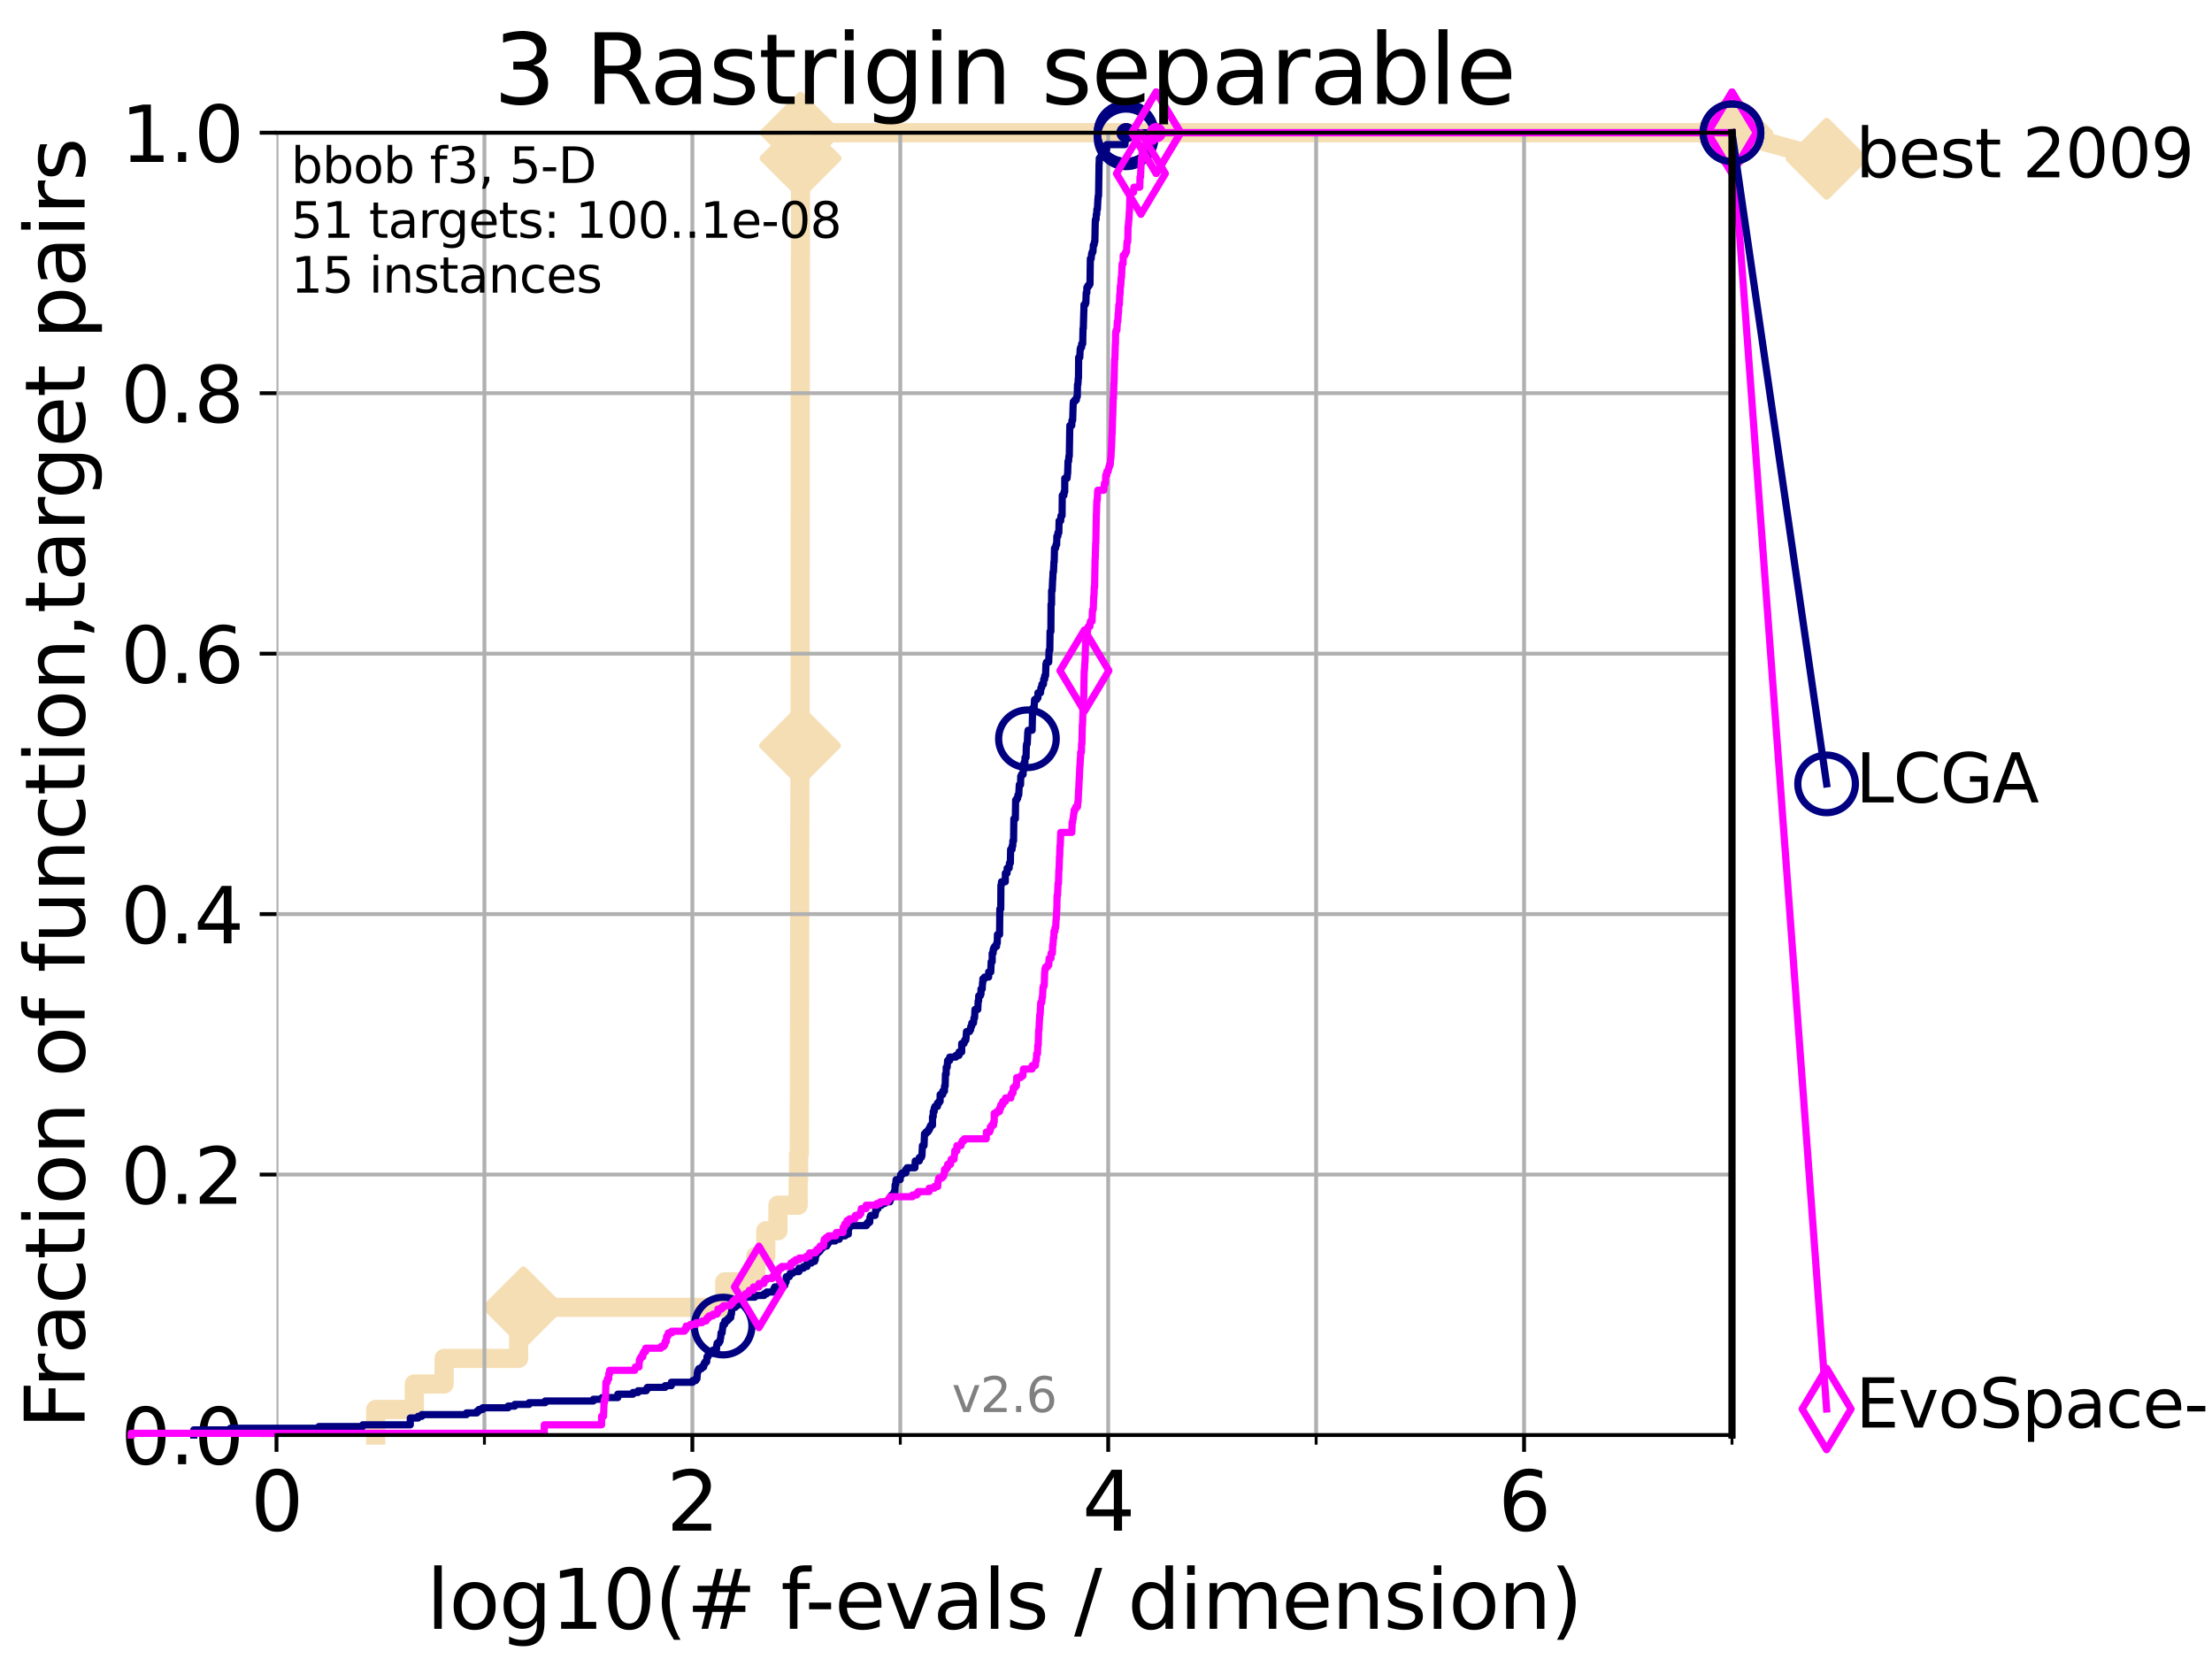 <?xml version="1.0" encoding="utf-8" standalone="no"?>
<!DOCTYPE svg PUBLIC "-//W3C//DTD SVG 1.1//EN"
  "http://www.w3.org/Graphics/SVG/1.1/DTD/svg11.dtd">
<svg xmlns:xlink="http://www.w3.org/1999/xlink" width="460.8pt" height="345.6pt" viewBox="0 0 460.8 345.6" xmlns="http://www.w3.org/2000/svg" version="1.1">
 <defs>
  <style type="text/css">*{stroke-linejoin: round; stroke-linecap: butt}</style>
 </defs>
 <g id="figure_1">
  <g id="patch_1">
   <path d="M 0 345.6 
L 460.8 345.6 
L 460.8 0 
L 0 0 
z
" style="fill: #ffffff"/>
  </g>
  <g id="axes_1">
   <g id="patch_2">
    <path d="M 57.6 298.944 
L 360.806 298.944 
L 360.806 27.648 
L 57.6 27.648 
z
" style="fill: #ffffff"/>
   </g>
   <g id="line2d_1">
    <path d="M 78.267 298.944 
L 78.267 293.624 
L 86.307 293.624 
L 86.307 288.305 
L 92.52 288.305 
L 92.52 282.985 
L 108.034 282.985 
L 108.034 277.666 
L 109.038 277.666 
L 109.038 272.346 
L 150.985 272.346 
L 150.985 267.027 
L 157.438 267.027 
L 157.438 261.707 
L 159.535 261.707 
L 159.535 256.388 
L 162.06 256.388 
L 162.06 251.068 
L 166.275 251.068 
L 166.275 245.749 
L 166.368 245.749 
L 166.368 240.429 
L 166.518 240.429 
L 166.518 235.11 
L 166.53 235.11 
L 166.53 229.79 
L 166.541 229.79 
L 166.541 213.832 
L 166.564 213.832 
L 166.564 208.512 
L 166.576 208.512 
L 166.576 197.873 
L 166.587 197.873 
L 166.587 192.553 
L 166.599 192.553 
L 166.599 176.595 
L 166.61 176.595 
L 166.61 171.275 
L 166.633 171.275 
L 166.633 165.956 
L 166.644 165.956 
L 166.644 155.317 
L 166.656 155.317 
L 166.656 149.997 
L 166.667 149.997 
L 166.667 139.358 
L 166.679 139.358 
L 166.679 118.08 
L 166.69 118.08 
L 166.69 107.441 
L 166.701 107.441 
L 166.701 80.843 
L 166.724 80.843 
L 166.724 64.885 
L 166.735 64.885 
L 166.735 54.246 
L 166.747 54.246 
L 166.747 48.926 
L 166.758 48.926 
L 166.758 32.968 
L 166.77 32.968 
L 166.77 27.648 
L 360.806 27.648 
" style="fill: none; stroke: #f5deb3; stroke-width: 4; stroke-linecap: square"/>
   </g>
   <g id="line2d_2">
    <defs>
     <path id="mc2c547a087" d="M 0 7.778 
L 7.778 0 
L 0 -7.778 
L -7.778 0 
z
" style="stroke: #f5deb3; stroke-width: 1.5; stroke-linejoin: miter"/>
    </defs>
    <g>
     <use xlink:href="#mc2c547a087" x="109.038" y="272.346" style="fill: #f5deb3; stroke: #f5deb3; stroke-width: 1.5; stroke-linejoin: miter"/>
     <use xlink:href="#mc2c547a087" x="166.656" y="155.317" style="fill: #f5deb3; stroke: #f5deb3; stroke-width: 1.5; stroke-linejoin: miter"/>
     <use xlink:href="#mc2c547a087" x="166.77" y="32.968" style="fill: #f5deb3; stroke: #f5deb3; stroke-width: 1.5; stroke-linejoin: miter"/>
     <use xlink:href="#mc2c547a087" x="166.77" y="27.648" style="fill: #f5deb3; stroke: #f5deb3; stroke-width: 1.5; stroke-linejoin: miter"/>
     <use xlink:href="#mc2c547a087" x="360.806" y="27.648" style="fill: #f5deb3; stroke: #f5deb3; stroke-width: 1.5; stroke-linejoin: miter"/>
    </g>
   </g>
   <g id="line2d_3">
    <path style="fill: none; stroke: #f5deb3; stroke-width: 4; stroke-linecap: square"/>
    <g/>
   </g>
   <g id="line2d_4">
    <path d="M 360.806 27.648 
L 380.515 33.074 
" style="fill: none; stroke: #f5deb3; stroke-width: 4; stroke-linecap: square"/>
    <g>
     <use xlink:href="#mc2c547a087" x="360.806" y="27.648" style="fill: #f5deb3; stroke: #f5deb3; stroke-width: 1.5; stroke-linejoin: miter"/>
     <use xlink:href="#mc2c547a087" x="380.515" y="33.074" style="fill: #f5deb3; stroke: #f5deb3; stroke-width: 1.5; stroke-linejoin: miter"/>
    </g>
   </g>
   <g id="matplotlib.axis_1">
    <g id="xtick_1">
     <g id="line2d_5">
      <path d="M 57.6 298.944 
L 57.6 27.648 
" clip-path="url(#p22191b00ed)" style="fill: none; stroke: #b0b0b0; stroke-width: 0.8; stroke-linecap: square"/>
     </g>
     <g id="line2d_6">
      <defs>
       <path id="mcf1b0718cb" d="M 0 0 
L 0 3.5 
" style="stroke: #000000; stroke-width: 0.8"/>
      </defs>
      <g>
       <use xlink:href="#mcf1b0718cb" x="57.6" y="298.944" style="stroke: #000000; stroke-width: 0.8"/>
      </g>
     </g>
     <g id="text_1">
      <!-- 0 -->
      <g transform="translate(52.192 318.861)scale(0.17 -0.17)">
       <defs>
        <path id="DejaVuSans-30" d="M 2034 4250 
Q 1547 4250 1301 3770 
Q 1056 3291 1056 2328 
Q 1056 1369 1301 889 
Q 1547 409 2034 409 
Q 2525 409 2770 889 
Q 3016 1369 3016 2328 
Q 3016 3291 2770 3770 
Q 2525 4250 2034 4250 
z
M 2034 4750 
Q 2819 4750 3233 4129 
Q 3647 3509 3647 2328 
Q 3647 1150 3233 529 
Q 2819 -91 2034 -91 
Q 1250 -91 836 529 
Q 422 1150 422 2328 
Q 422 3509 836 4129 
Q 1250 4750 2034 4750 
z
" transform="scale(0.016)"/>
       </defs>
       <use xlink:href="#DejaVuSans-30"/>
      </g>
     </g>
    </g>
    <g id="xtick_2">
     <g id="line2d_7">
      <path d="M 144.23 298.944 
L 144.23 27.648 
" clip-path="url(#p22191b00ed)" style="fill: none; stroke: #b0b0b0; stroke-width: 0.8; stroke-linecap: square"/>
     </g>
     <g id="line2d_8">
      <g>
       <use xlink:href="#mcf1b0718cb" x="144.23" y="298.944" style="stroke: #000000; stroke-width: 0.8"/>
      </g>
     </g>
     <g id="text_2">
      <!-- 2 -->
      <g transform="translate(138.822 318.861)scale(0.17 -0.17)">
       <defs>
        <path id="DejaVuSans-32" d="M 1228 531 
L 3431 531 
L 3431 0 
L 469 0 
L 469 531 
Q 828 903 1448 1529 
Q 2069 2156 2228 2338 
Q 2531 2678 2651 2914 
Q 2772 3150 2772 3378 
Q 2772 3750 2511 3984 
Q 2250 4219 1831 4219 
Q 1534 4219 1204 4116 
Q 875 4013 500 3803 
L 500 4441 
Q 881 4594 1212 4672 
Q 1544 4750 1819 4750 
Q 2544 4750 2975 4387 
Q 3406 4025 3406 3419 
Q 3406 3131 3298 2873 
Q 3191 2616 2906 2266 
Q 2828 2175 2409 1742 
Q 1991 1309 1228 531 
z
" transform="scale(0.016)"/>
       </defs>
       <use xlink:href="#DejaVuSans-32"/>
      </g>
     </g>
    </g>
    <g id="xtick_3">
     <g id="line2d_9">
      <path d="M 230.861 298.944 
L 230.861 27.648 
" clip-path="url(#p22191b00ed)" style="fill: none; stroke: #b0b0b0; stroke-width: 0.8; stroke-linecap: square"/>
     </g>
     <g id="line2d_10">
      <g>
       <use xlink:href="#mcf1b0718cb" x="230.861" y="298.944" style="stroke: #000000; stroke-width: 0.8"/>
      </g>
     </g>
     <g id="text_3">
      <!-- 4 -->
      <g transform="translate(225.453 318.861)scale(0.17 -0.17)">
       <defs>
        <path id="DejaVuSans-34" d="M 2419 4116 
L 825 1625 
L 2419 1625 
L 2419 4116 
z
M 2253 4666 
L 3047 4666 
L 3047 1625 
L 3713 1625 
L 3713 1100 
L 3047 1100 
L 3047 0 
L 2419 0 
L 2419 1100 
L 313 1100 
L 313 1709 
L 2253 4666 
z
" transform="scale(0.016)"/>
       </defs>
       <use xlink:href="#DejaVuSans-34"/>
      </g>
     </g>
    </g>
    <g id="xtick_4">
     <g id="line2d_11">
      <path d="M 317.491 298.944 
L 317.491 27.648 
" clip-path="url(#p22191b00ed)" style="fill: none; stroke: #b0b0b0; stroke-width: 0.8; stroke-linecap: square"/>
     </g>
     <g id="line2d_12">
      <g>
       <use xlink:href="#mcf1b0718cb" x="317.491" y="298.944" style="stroke: #000000; stroke-width: 0.8"/>
      </g>
     </g>
     <g id="text_4">
      <!-- 6 -->
      <g transform="translate(312.083 318.861)scale(0.17 -0.17)">
       <defs>
        <path id="DejaVuSans-36" d="M 2113 2584 
Q 1688 2584 1439 2293 
Q 1191 2003 1191 1497 
Q 1191 994 1439 701 
Q 1688 409 2113 409 
Q 2538 409 2786 701 
Q 3034 994 3034 1497 
Q 3034 2003 2786 2293 
Q 2538 2584 2113 2584 
z
M 3366 4563 
L 3366 3988 
Q 3128 4100 2886 4159 
Q 2644 4219 2406 4219 
Q 1781 4219 1451 3797 
Q 1122 3375 1075 2522 
Q 1259 2794 1537 2939 
Q 1816 3084 2150 3084 
Q 2853 3084 3261 2657 
Q 3669 2231 3669 1497 
Q 3669 778 3244 343 
Q 2819 -91 2113 -91 
Q 1303 -91 875 529 
Q 447 1150 447 2328 
Q 447 3434 972 4092 
Q 1497 4750 2381 4750 
Q 2619 4750 2861 4703 
Q 3103 4656 3366 4563 
z
" transform="scale(0.016)"/>
       </defs>
       <use xlink:href="#DejaVuSans-36"/>
      </g>
     </g>
    </g>
    <g id="xtick_5">
     <g id="line2d_13">
      <path d="M 100.915 298.944 
L 100.915 27.648 
" clip-path="url(#p22191b00ed)" style="fill: none; stroke: #b0b0b0; stroke-width: 0.8; stroke-linecap: square"/>
     </g>
     <g id="line2d_14">
      <defs>
       <path id="m5007d05d60" d="M 0 0 
L 0 2 
" style="stroke: #000000; stroke-width: 0.6"/>
      </defs>
      <g>
       <use xlink:href="#m5007d05d60" x="100.915" y="298.944" style="stroke: #000000; stroke-width: 0.6"/>
      </g>
     </g>
    </g>
    <g id="xtick_6">
     <g id="line2d_15">
      <path d="M 187.546 298.944 
L 187.546 27.648 
" clip-path="url(#p22191b00ed)" style="fill: none; stroke: #b0b0b0; stroke-width: 0.8; stroke-linecap: square"/>
     </g>
     <g id="line2d_16">
      <g>
       <use xlink:href="#m5007d05d60" x="187.546" y="298.944" style="stroke: #000000; stroke-width: 0.6"/>
      </g>
     </g>
    </g>
    <g id="xtick_7">
     <g id="line2d_17">
      <path d="M 274.176 298.944 
L 274.176 27.648 
" clip-path="url(#p22191b00ed)" style="fill: none; stroke: #b0b0b0; stroke-width: 0.8; stroke-linecap: square"/>
     </g>
     <g id="line2d_18">
      <g>
       <use xlink:href="#m5007d05d60" x="274.176" y="298.944" style="stroke: #000000; stroke-width: 0.6"/>
      </g>
     </g>
    </g>
    <g id="xtick_8">
     <g id="line2d_19">
      <path d="M 360.806 298.944 
L 360.806 27.648 
" clip-path="url(#p22191b00ed)" style="fill: none; stroke: #b0b0b0; stroke-width: 0.8; stroke-linecap: square"/>
     </g>
     <g id="line2d_20">
      <g>
       <use xlink:href="#m5007d05d60" x="360.806" y="298.944" style="stroke: #000000; stroke-width: 0.6"/>
      </g>
     </g>
    </g>
    <g id="text_5">
     <!-- log10(# f-evals / dimension) -->
     <g transform="translate(88.823 339.314)scale(0.17 -0.17)">
      <defs>
       <path id="DejaVuSans-6c" d="M 603 4863 
L 1178 4863 
L 1178 0 
L 603 0 
L 603 4863 
z
" transform="scale(0.016)"/>
       <path id="DejaVuSans-6f" d="M 1959 3097 
Q 1497 3097 1228 2736 
Q 959 2375 959 1747 
Q 959 1119 1226 758 
Q 1494 397 1959 397 
Q 2419 397 2687 759 
Q 2956 1122 2956 1747 
Q 2956 2369 2687 2733 
Q 2419 3097 1959 3097 
z
M 1959 3584 
Q 2709 3584 3137 3096 
Q 3566 2609 3566 1747 
Q 3566 888 3137 398 
Q 2709 -91 1959 -91 
Q 1206 -91 779 398 
Q 353 888 353 1747 
Q 353 2609 779 3096 
Q 1206 3584 1959 3584 
z
" transform="scale(0.016)"/>
       <path id="DejaVuSans-67" d="M 2906 1791 
Q 2906 2416 2648 2759 
Q 2391 3103 1925 3103 
Q 1463 3103 1205 2759 
Q 947 2416 947 1791 
Q 947 1169 1205 825 
Q 1463 481 1925 481 
Q 2391 481 2648 825 
Q 2906 1169 2906 1791 
z
M 3481 434 
Q 3481 -459 3084 -895 
Q 2688 -1331 1869 -1331 
Q 1566 -1331 1297 -1286 
Q 1028 -1241 775 -1147 
L 775 -588 
Q 1028 -725 1275 -790 
Q 1522 -856 1778 -856 
Q 2344 -856 2625 -561 
Q 2906 -266 2906 331 
L 2906 616 
Q 2728 306 2450 153 
Q 2172 0 1784 0 
Q 1141 0 747 490 
Q 353 981 353 1791 
Q 353 2603 747 3093 
Q 1141 3584 1784 3584 
Q 2172 3584 2450 3431 
Q 2728 3278 2906 2969 
L 2906 3500 
L 3481 3500 
L 3481 434 
z
" transform="scale(0.016)"/>
       <path id="DejaVuSans-31" d="M 794 531 
L 1825 531 
L 1825 4091 
L 703 3866 
L 703 4441 
L 1819 4666 
L 2450 4666 
L 2450 531 
L 3481 531 
L 3481 0 
L 794 0 
L 794 531 
z
" transform="scale(0.016)"/>
       <path id="DejaVuSans-28" d="M 1984 4856 
Q 1566 4138 1362 3434 
Q 1159 2731 1159 2009 
Q 1159 1288 1364 580 
Q 1569 -128 1984 -844 
L 1484 -844 
Q 1016 -109 783 600 
Q 550 1309 550 2009 
Q 550 2706 781 3412 
Q 1013 4119 1484 4856 
L 1984 4856 
z
" transform="scale(0.016)"/>
       <path id="DejaVuSans-23" d="M 3272 2816 
L 2363 2816 
L 2100 1772 
L 3016 1772 
L 3272 2816 
z
M 2803 4594 
L 2478 3297 
L 3391 3297 
L 3719 4594 
L 4219 4594 
L 3897 3297 
L 4872 3297 
L 4872 2816 
L 3775 2816 
L 3519 1772 
L 4513 1772 
L 4513 1294 
L 3397 1294 
L 3072 0 
L 2572 0 
L 2894 1294 
L 1978 1294 
L 1656 0 
L 1153 0 
L 1478 1294 
L 494 1294 
L 494 1772 
L 1594 1772 
L 1856 2816 
L 850 2816 
L 850 3297 
L 1978 3297 
L 2297 4594 
L 2803 4594 
z
" transform="scale(0.016)"/>
       <path id="DejaVuSans-20" transform="scale(0.016)"/>
       <path id="DejaVuSans-66" d="M 2375 4863 
L 2375 4384 
L 1825 4384 
Q 1516 4384 1395 4259 
Q 1275 4134 1275 3809 
L 1275 3500 
L 2222 3500 
L 2222 3053 
L 1275 3053 
L 1275 0 
L 697 0 
L 697 3053 
L 147 3053 
L 147 3500 
L 697 3500 
L 697 3744 
Q 697 4328 969 4595 
Q 1241 4863 1831 4863 
L 2375 4863 
z
" transform="scale(0.016)"/>
       <path id="DejaVuSans-2d" d="M 313 2009 
L 1997 2009 
L 1997 1497 
L 313 1497 
L 313 2009 
z
" transform="scale(0.016)"/>
       <path id="DejaVuSans-65" d="M 3597 1894 
L 3597 1613 
L 953 1613 
Q 991 1019 1311 708 
Q 1631 397 2203 397 
Q 2534 397 2845 478 
Q 3156 559 3463 722 
L 3463 178 
Q 3153 47 2828 -22 
Q 2503 -91 2169 -91 
Q 1331 -91 842 396 
Q 353 884 353 1716 
Q 353 2575 817 3079 
Q 1281 3584 2069 3584 
Q 2775 3584 3186 3129 
Q 3597 2675 3597 1894 
z
M 3022 2063 
Q 3016 2534 2758 2815 
Q 2500 3097 2075 3097 
Q 1594 3097 1305 2825 
Q 1016 2553 972 2059 
L 3022 2063 
z
" transform="scale(0.016)"/>
       <path id="DejaVuSans-76" d="M 191 3500 
L 800 3500 
L 1894 563 
L 2988 3500 
L 3597 3500 
L 2284 0 
L 1503 0 
L 191 3500 
z
" transform="scale(0.016)"/>
       <path id="DejaVuSans-61" d="M 2194 1759 
Q 1497 1759 1228 1600 
Q 959 1441 959 1056 
Q 959 750 1161 570 
Q 1363 391 1709 391 
Q 2188 391 2477 730 
Q 2766 1069 2766 1631 
L 2766 1759 
L 2194 1759 
z
M 3341 1997 
L 3341 0 
L 2766 0 
L 2766 531 
Q 2569 213 2275 61 
Q 1981 -91 1556 -91 
Q 1019 -91 701 211 
Q 384 513 384 1019 
Q 384 1609 779 1909 
Q 1175 2209 1959 2209 
L 2766 2209 
L 2766 2266 
Q 2766 2663 2505 2880 
Q 2244 3097 1772 3097 
Q 1472 3097 1187 3025 
Q 903 2953 641 2809 
L 641 3341 
Q 956 3463 1253 3523 
Q 1550 3584 1831 3584 
Q 2591 3584 2966 3190 
Q 3341 2797 3341 1997 
z
" transform="scale(0.016)"/>
       <path id="DejaVuSans-73" d="M 2834 3397 
L 2834 2853 
Q 2591 2978 2328 3040 
Q 2066 3103 1784 3103 
Q 1356 3103 1142 2972 
Q 928 2841 928 2578 
Q 928 2378 1081 2264 
Q 1234 2150 1697 2047 
L 1894 2003 
Q 2506 1872 2764 1633 
Q 3022 1394 3022 966 
Q 3022 478 2636 193 
Q 2250 -91 1575 -91 
Q 1294 -91 989 -36 
Q 684 19 347 128 
L 347 722 
Q 666 556 975 473 
Q 1284 391 1588 391 
Q 1994 391 2212 530 
Q 2431 669 2431 922 
Q 2431 1156 2273 1281 
Q 2116 1406 1581 1522 
L 1381 1569 
Q 847 1681 609 1914 
Q 372 2147 372 2553 
Q 372 3047 722 3315 
Q 1072 3584 1716 3584 
Q 2034 3584 2315 3537 
Q 2597 3491 2834 3397 
z
" transform="scale(0.016)"/>
       <path id="DejaVuSans-2f" d="M 1625 4666 
L 2156 4666 
L 531 -594 
L 0 -594 
L 1625 4666 
z
" transform="scale(0.016)"/>
       <path id="DejaVuSans-64" d="M 2906 2969 
L 2906 4863 
L 3481 4863 
L 3481 0 
L 2906 0 
L 2906 525 
Q 2725 213 2448 61 
Q 2172 -91 1784 -91 
Q 1150 -91 751 415 
Q 353 922 353 1747 
Q 353 2572 751 3078 
Q 1150 3584 1784 3584 
Q 2172 3584 2448 3432 
Q 2725 3281 2906 2969 
z
M 947 1747 
Q 947 1113 1208 752 
Q 1469 391 1925 391 
Q 2381 391 2643 752 
Q 2906 1113 2906 1747 
Q 2906 2381 2643 2742 
Q 2381 3103 1925 3103 
Q 1469 3103 1208 2742 
Q 947 2381 947 1747 
z
" transform="scale(0.016)"/>
       <path id="DejaVuSans-69" d="M 603 3500 
L 1178 3500 
L 1178 0 
L 603 0 
L 603 3500 
z
M 603 4863 
L 1178 4863 
L 1178 4134 
L 603 4134 
L 603 4863 
z
" transform="scale(0.016)"/>
       <path id="DejaVuSans-6d" d="M 3328 2828 
Q 3544 3216 3844 3400 
Q 4144 3584 4550 3584 
Q 5097 3584 5394 3201 
Q 5691 2819 5691 2113 
L 5691 0 
L 5113 0 
L 5113 2094 
Q 5113 2597 4934 2840 
Q 4756 3084 4391 3084 
Q 3944 3084 3684 2787 
Q 3425 2491 3425 1978 
L 3425 0 
L 2847 0 
L 2847 2094 
Q 2847 2600 2669 2842 
Q 2491 3084 2119 3084 
Q 1678 3084 1418 2786 
Q 1159 2488 1159 1978 
L 1159 0 
L 581 0 
L 581 3500 
L 1159 3500 
L 1159 2956 
Q 1356 3278 1631 3431 
Q 1906 3584 2284 3584 
Q 2666 3584 2933 3390 
Q 3200 3197 3328 2828 
z
" transform="scale(0.016)"/>
       <path id="DejaVuSans-6e" d="M 3513 2113 
L 3513 0 
L 2938 0 
L 2938 2094 
Q 2938 2591 2744 2837 
Q 2550 3084 2163 3084 
Q 1697 3084 1428 2787 
Q 1159 2491 1159 1978 
L 1159 0 
L 581 0 
L 581 3500 
L 1159 3500 
L 1159 2956 
Q 1366 3272 1645 3428 
Q 1925 3584 2291 3584 
Q 2894 3584 3203 3211 
Q 3513 2838 3513 2113 
z
" transform="scale(0.016)"/>
       <path id="DejaVuSans-29" d="M 513 4856 
L 1013 4856 
Q 1481 4119 1714 3412 
Q 1947 2706 1947 2009 
Q 1947 1309 1714 600 
Q 1481 -109 1013 -844 
L 513 -844 
Q 928 -128 1133 580 
Q 1338 1288 1338 2009 
Q 1338 2731 1133 3434 
Q 928 4138 513 4856 
z
" transform="scale(0.016)"/>
      </defs>
      <use xlink:href="#DejaVuSans-6c"/>
      <use xlink:href="#DejaVuSans-6f" x="27.783"/>
      <use xlink:href="#DejaVuSans-67" x="88.965"/>
      <use xlink:href="#DejaVuSans-31" x="152.441"/>
      <use xlink:href="#DejaVuSans-30" x="216.064"/>
      <use xlink:href="#DejaVuSans-28" x="279.688"/>
      <use xlink:href="#DejaVuSans-23" x="318.701"/>
      <use xlink:href="#DejaVuSans-20" x="402.49"/>
      <use xlink:href="#DejaVuSans-66" x="434.277"/>
      <use xlink:href="#DejaVuSans-2d" x="463.982"/>
      <use xlink:href="#DejaVuSans-65" x="500.066"/>
      <use xlink:href="#DejaVuSans-76" x="561.59"/>
      <use xlink:href="#DejaVuSans-61" x="620.77"/>
      <use xlink:href="#DejaVuSans-6c" x="682.049"/>
      <use xlink:href="#DejaVuSans-73" x="709.832"/>
      <use xlink:href="#DejaVuSans-20" x="761.932"/>
      <use xlink:href="#DejaVuSans-2f" x="793.719"/>
      <use xlink:href="#DejaVuSans-20" x="827.41"/>
      <use xlink:href="#DejaVuSans-64" x="859.197"/>
      <use xlink:href="#DejaVuSans-69" x="922.674"/>
      <use xlink:href="#DejaVuSans-6d" x="950.457"/>
      <use xlink:href="#DejaVuSans-65" x="1047.869"/>
      <use xlink:href="#DejaVuSans-6e" x="1109.393"/>
      <use xlink:href="#DejaVuSans-73" x="1172.771"/>
      <use xlink:href="#DejaVuSans-69" x="1224.871"/>
      <use xlink:href="#DejaVuSans-6f" x="1252.654"/>
      <use xlink:href="#DejaVuSans-6e" x="1313.836"/>
      <use xlink:href="#DejaVuSans-29" x="1377.215"/>
     </g>
    </g>
   </g>
   <g id="matplotlib.axis_2">
    <g id="ytick_1">
     <g id="line2d_21">
      <path d="M 57.6 298.944 
L 360.806 298.944 
" clip-path="url(#p22191b00ed)" style="fill: none; stroke: #b0b0b0; stroke-width: 0.8; stroke-linecap: square"/>
     </g>
     <g id="line2d_22">
      <defs>
       <path id="mf97fcba9cd" d="M 0 0 
L -3.5 0 
" style="stroke: #000000; stroke-width: 0.8"/>
      </defs>
      <g>
       <use xlink:href="#mf97fcba9cd" x="57.6" y="298.944" style="stroke: #000000; stroke-width: 0.8"/>
      </g>
     </g>
     <g id="text_6">
      <!-- 0.0 -->
      <g transform="translate(25.155 305.023)scale(0.16 -0.16)">
       <defs>
        <path id="DejaVuSans-2e" d="M 684 794 
L 1344 794 
L 1344 0 
L 684 0 
L 684 794 
z
" transform="scale(0.016)"/>
       </defs>
       <use xlink:href="#DejaVuSans-30"/>
       <use xlink:href="#DejaVuSans-2e" x="63.623"/>
       <use xlink:href="#DejaVuSans-30" x="95.41"/>
      </g>
     </g>
    </g>
    <g id="ytick_2">
     <g id="line2d_23">
      <path d="M 57.6 244.685 
L 360.806 244.685 
" clip-path="url(#p22191b00ed)" style="fill: none; stroke: #b0b0b0; stroke-width: 0.8; stroke-linecap: square"/>
     </g>
     <g id="line2d_24">
      <g>
       <use xlink:href="#mf97fcba9cd" x="57.6" y="244.685" style="stroke: #000000; stroke-width: 0.8"/>
      </g>
     </g>
     <g id="text_7">
      <!-- 0.2 -->
      <g transform="translate(25.155 250.764)scale(0.16 -0.16)">
       <use xlink:href="#DejaVuSans-30"/>
       <use xlink:href="#DejaVuSans-2e" x="63.623"/>
       <use xlink:href="#DejaVuSans-32" x="95.41"/>
      </g>
     </g>
    </g>
    <g id="ytick_3">
     <g id="line2d_25">
      <path d="M 57.6 190.426 
L 360.806 190.426 
" clip-path="url(#p22191b00ed)" style="fill: none; stroke: #b0b0b0; stroke-width: 0.8; stroke-linecap: square"/>
     </g>
     <g id="line2d_26">
      <g>
       <use xlink:href="#mf97fcba9cd" x="57.6" y="190.426" style="stroke: #000000; stroke-width: 0.8"/>
      </g>
     </g>
     <g id="text_8">
      <!-- 0.4 -->
      <g transform="translate(25.155 196.504)scale(0.16 -0.16)">
       <use xlink:href="#DejaVuSans-30"/>
       <use xlink:href="#DejaVuSans-2e" x="63.623"/>
       <use xlink:href="#DejaVuSans-34" x="95.41"/>
      </g>
     </g>
    </g>
    <g id="ytick_4">
     <g id="line2d_27">
      <path d="M 57.6 136.166 
L 360.806 136.166 
" clip-path="url(#p22191b00ed)" style="fill: none; stroke: #b0b0b0; stroke-width: 0.8; stroke-linecap: square"/>
     </g>
     <g id="line2d_28">
      <g>
       <use xlink:href="#mf97fcba9cd" x="57.6" y="136.166" style="stroke: #000000; stroke-width: 0.8"/>
      </g>
     </g>
     <g id="text_9">
      <!-- 0.6 -->
      <g transform="translate(25.155 142.245)scale(0.16 -0.16)">
       <use xlink:href="#DejaVuSans-30"/>
       <use xlink:href="#DejaVuSans-2e" x="63.623"/>
       <use xlink:href="#DejaVuSans-36" x="95.41"/>
      </g>
     </g>
    </g>
    <g id="ytick_5">
     <g id="line2d_29">
      <path d="M 57.6 81.907 
L 360.806 81.907 
" clip-path="url(#p22191b00ed)" style="fill: none; stroke: #b0b0b0; stroke-width: 0.8; stroke-linecap: square"/>
     </g>
     <g id="line2d_30">
      <g>
       <use xlink:href="#mf97fcba9cd" x="57.6" y="81.907" style="stroke: #000000; stroke-width: 0.8"/>
      </g>
     </g>
     <g id="text_10">
      <!-- 0.8 -->
      <g transform="translate(25.155 87.986)scale(0.16 -0.16)">
       <defs>
        <path id="DejaVuSans-38" d="M 2034 2216 
Q 1584 2216 1326 1975 
Q 1069 1734 1069 1313 
Q 1069 891 1326 650 
Q 1584 409 2034 409 
Q 2484 409 2743 651 
Q 3003 894 3003 1313 
Q 3003 1734 2745 1975 
Q 2488 2216 2034 2216 
z
M 1403 2484 
Q 997 2584 770 2862 
Q 544 3141 544 3541 
Q 544 4100 942 4425 
Q 1341 4750 2034 4750 
Q 2731 4750 3128 4425 
Q 3525 4100 3525 3541 
Q 3525 3141 3298 2862 
Q 3072 2584 2669 2484 
Q 3125 2378 3379 2068 
Q 3634 1759 3634 1313 
Q 3634 634 3220 271 
Q 2806 -91 2034 -91 
Q 1263 -91 848 271 
Q 434 634 434 1313 
Q 434 1759 690 2068 
Q 947 2378 1403 2484 
z
M 1172 3481 
Q 1172 3119 1398 2916 
Q 1625 2713 2034 2713 
Q 2441 2713 2670 2916 
Q 2900 3119 2900 3481 
Q 2900 3844 2670 4047 
Q 2441 4250 2034 4250 
Q 1625 4250 1398 4047 
Q 1172 3844 1172 3481 
z
" transform="scale(0.016)"/>
       </defs>
       <use xlink:href="#DejaVuSans-30"/>
       <use xlink:href="#DejaVuSans-2e" x="63.623"/>
       <use xlink:href="#DejaVuSans-38" x="95.41"/>
      </g>
     </g>
    </g>
    <g id="ytick_6">
     <g id="line2d_31">
      <path d="M 57.6 27.648 
L 360.806 27.648 
" clip-path="url(#p22191b00ed)" style="fill: none; stroke: #b0b0b0; stroke-width: 0.8; stroke-linecap: square"/>
     </g>
     <g id="line2d_32">
      <g>
       <use xlink:href="#mf97fcba9cd" x="57.6" y="27.648" style="stroke: #000000; stroke-width: 0.8"/>
      </g>
     </g>
     <g id="text_11">
      <!-- 1.0 -->
      <g transform="translate(25.155 33.727)scale(0.16 -0.16)">
       <use xlink:href="#DejaVuSans-31"/>
       <use xlink:href="#DejaVuSans-2e" x="63.623"/>
       <use xlink:href="#DejaVuSans-30" x="95.41"/>
      </g>
     </g>
    </g>
    <g id="text_12">
     <!-- Fraction of function,target pairs -->
     <g transform="translate(17.62 297.681)rotate(-90)scale(0.17 -0.17)">
      <defs>
       <path id="DejaVuSans-46" d="M 628 4666 
L 3309 4666 
L 3309 4134 
L 1259 4134 
L 1259 2759 
L 3109 2759 
L 3109 2228 
L 1259 2228 
L 1259 0 
L 628 0 
L 628 4666 
z
" transform="scale(0.016)"/>
       <path id="DejaVuSans-72" d="M 2631 2963 
Q 2534 3019 2420 3045 
Q 2306 3072 2169 3072 
Q 1681 3072 1420 2755 
Q 1159 2438 1159 1844 
L 1159 0 
L 581 0 
L 581 3500 
L 1159 3500 
L 1159 2956 
Q 1341 3275 1631 3429 
Q 1922 3584 2338 3584 
Q 2397 3584 2469 3576 
Q 2541 3569 2628 3553 
L 2631 2963 
z
" transform="scale(0.016)"/>
       <path id="DejaVuSans-63" d="M 3122 3366 
L 3122 2828 
Q 2878 2963 2633 3030 
Q 2388 3097 2138 3097 
Q 1578 3097 1268 2742 
Q 959 2388 959 1747 
Q 959 1106 1268 751 
Q 1578 397 2138 397 
Q 2388 397 2633 464 
Q 2878 531 3122 666 
L 3122 134 
Q 2881 22 2623 -34 
Q 2366 -91 2075 -91 
Q 1284 -91 818 406 
Q 353 903 353 1747 
Q 353 2603 823 3093 
Q 1294 3584 2113 3584 
Q 2378 3584 2631 3529 
Q 2884 3475 3122 3366 
z
" transform="scale(0.016)"/>
       <path id="DejaVuSans-74" d="M 1172 4494 
L 1172 3500 
L 2356 3500 
L 2356 3053 
L 1172 3053 
L 1172 1153 
Q 1172 725 1289 603 
Q 1406 481 1766 481 
L 2356 481 
L 2356 0 
L 1766 0 
Q 1100 0 847 248 
Q 594 497 594 1153 
L 594 3053 
L 172 3053 
L 172 3500 
L 594 3500 
L 594 4494 
L 1172 4494 
z
" transform="scale(0.016)"/>
       <path id="DejaVuSans-75" d="M 544 1381 
L 544 3500 
L 1119 3500 
L 1119 1403 
Q 1119 906 1312 657 
Q 1506 409 1894 409 
Q 2359 409 2629 706 
Q 2900 1003 2900 1516 
L 2900 3500 
L 3475 3500 
L 3475 0 
L 2900 0 
L 2900 538 
Q 2691 219 2414 64 
Q 2138 -91 1772 -91 
Q 1169 -91 856 284 
Q 544 659 544 1381 
z
M 1991 3584 
L 1991 3584 
z
" transform="scale(0.016)"/>
       <path id="DejaVuSans-2c" d="M 750 794 
L 1409 794 
L 1409 256 
L 897 -744 
L 494 -744 
L 750 256 
L 750 794 
z
" transform="scale(0.016)"/>
       <path id="DejaVuSans-70" d="M 1159 525 
L 1159 -1331 
L 581 -1331 
L 581 3500 
L 1159 3500 
L 1159 2969 
Q 1341 3281 1617 3432 
Q 1894 3584 2278 3584 
Q 2916 3584 3314 3078 
Q 3713 2572 3713 1747 
Q 3713 922 3314 415 
Q 2916 -91 2278 -91 
Q 1894 -91 1617 61 
Q 1341 213 1159 525 
z
M 3116 1747 
Q 3116 2381 2855 2742 
Q 2594 3103 2138 3103 
Q 1681 3103 1420 2742 
Q 1159 2381 1159 1747 
Q 1159 1113 1420 752 
Q 1681 391 2138 391 
Q 2594 391 2855 752 
Q 3116 1113 3116 1747 
z
" transform="scale(0.016)"/>
      </defs>
      <use xlink:href="#DejaVuSans-46"/>
      <use xlink:href="#DejaVuSans-72" x="50.27"/>
      <use xlink:href="#DejaVuSans-61" x="91.383"/>
      <use xlink:href="#DejaVuSans-63" x="152.662"/>
      <use xlink:href="#DejaVuSans-74" x="207.643"/>
      <use xlink:href="#DejaVuSans-69" x="246.852"/>
      <use xlink:href="#DejaVuSans-6f" x="274.635"/>
      <use xlink:href="#DejaVuSans-6e" x="335.816"/>
      <use xlink:href="#DejaVuSans-20" x="399.195"/>
      <use xlink:href="#DejaVuSans-6f" x="430.982"/>
      <use xlink:href="#DejaVuSans-66" x="492.164"/>
      <use xlink:href="#DejaVuSans-20" x="527.369"/>
      <use xlink:href="#DejaVuSans-66" x="559.156"/>
      <use xlink:href="#DejaVuSans-75" x="594.361"/>
      <use xlink:href="#DejaVuSans-6e" x="657.74"/>
      <use xlink:href="#DejaVuSans-63" x="721.119"/>
      <use xlink:href="#DejaVuSans-74" x="776.1"/>
      <use xlink:href="#DejaVuSans-69" x="815.309"/>
      <use xlink:href="#DejaVuSans-6f" x="843.092"/>
      <use xlink:href="#DejaVuSans-6e" x="904.273"/>
      <use xlink:href="#DejaVuSans-2c" x="967.652"/>
      <use xlink:href="#DejaVuSans-74" x="999.439"/>
      <use xlink:href="#DejaVuSans-61" x="1038.648"/>
      <use xlink:href="#DejaVuSans-72" x="1099.928"/>
      <use xlink:href="#DejaVuSans-67" x="1139.291"/>
      <use xlink:href="#DejaVuSans-65" x="1202.768"/>
      <use xlink:href="#DejaVuSans-74" x="1264.291"/>
      <use xlink:href="#DejaVuSans-20" x="1303.5"/>
      <use xlink:href="#DejaVuSans-70" x="1335.287"/>
      <use xlink:href="#DejaVuSans-61" x="1398.764"/>
      <use xlink:href="#DejaVuSans-69" x="1460.043"/>
      <use xlink:href="#DejaVuSans-72" x="1487.826"/>
      <use xlink:href="#DejaVuSans-73" x="1528.939"/>
     </g>
    </g>
   </g>
   <g id="line2d_33">
    <defs>
     <path id="m576b3ff163" d="M 0 1.5 
C 0.398 1.5 0.779 1.342 1.061 1.061 
C 1.342 0.779 1.5 0.398 1.5 0 
C 1.5 -0.398 1.342 -0.779 1.061 -1.061 
C 0.779 -1.342 0.398 -1.5 0 -1.5 
C -0.398 -1.5 -0.779 -1.342 -1.061 -1.061 
C -1.342 -0.779 -1.5 -0.398 -1.5 0 
C -1.5 0.398 -1.342 0.779 -1.061 1.061 
C -0.779 1.342 -0.398 1.5 0 1.5 
z
" style="stroke: #f5deb3"/>
    </defs>
    <g>
     <use xlink:href="#m576b3ff163" x="166.77" y="27.648" style="fill: #f5deb3; stroke: #f5deb3"/>
     <use xlink:href="#m576b3ff163" x="166.77" y="27.648" style="fill: #f5deb3; stroke: #f5deb3"/>
    </g>
   </g>
   <g id="line2d_34">
    <defs>
     <path id="mff2eb98d2c" d="M 0 1.5 
C 0.398 1.5 0.779 1.342 1.061 1.061 
C 1.342 0.779 1.5 0.398 1.5 0 
C 1.5 -0.398 1.342 -0.779 1.061 -1.061 
C 0.779 -1.342 0.398 -1.5 0 -1.5 
C -0.398 -1.5 -0.779 -1.342 -1.061 -1.061 
C -1.342 -0.779 -1.5 -0.398 -1.5 0 
C -1.5 0.398 -1.342 0.779 -1.061 1.061 
C -0.779 1.342 -0.398 1.5 0 1.5 
z
" style="stroke: #000080"/>
    </defs>
    <g>
     <use xlink:href="#mff2eb98d2c" x="234.586" y="27.648" style="fill: #000080; stroke: #000080"/>
     <use xlink:href="#mff2eb98d2c" x="234.586" y="27.648" style="fill: #000080; stroke: #000080"/>
    </g>
   </g>
   <g id="line2d_35">
    <path d="M 40.363 298.944 
L 40.363 297.88 
L 47.991 297.88 
L 47.991 297.525 
L 66.441 297.525 
L 66.441 297.171 
L 75.575 297.171 
L 75.575 296.816 
L 85.471 296.816 
L 85.471 295.398 
L 87.108 295.398 
L 87.108 295.043 
L 87.876 295.043 
L 87.876 294.688 
L 97.182 294.688 
L 97.182 294.334 
L 99.347 294.334 
L 99.347 293.979 
L 99.751 293.979 
L 99.751 293.624 
L 100.535 293.624 
L 100.535 293.27 
L 105.851 293.27 
L 105.851 292.915 
L 107.245 292.915 
L 107.245 292.561 
L 110.221 292.561 
L 110.221 292.206 
L 113.574 292.206 
L 113.574 291.851 
L 123.601 291.851 
L 123.601 291.497 
L 125.425 291.497 
L 125.425 291.142 
L 128.701 291.142 
L 128.701 290.433 
L 131.857 290.433 
L 131.857 290.078 
L 132.916 290.078 
L 132.916 289.723 
L 134.621 289.723 
L 134.621 289.369 
L 134.87 289.369 
L 134.87 289.014 
L 138.566 289.014 
L 138.566 288.66 
L 139.844 288.66 
L 139.844 287.95 
L 144.305 287.95 
L 144.305 287.596 
L 144.932 287.596 
L 144.932 287.241 
L 145.184 287.241 
L 145.291 285.822 
L 145.397 285.822 
L 145.397 285.468 
L 145.573 285.468 
L 145.573 285.113 
L 146.16 285.113 
L 146.16 284.759 
L 146.596 284.759 
L 146.662 284.049 
L 146.892 284.049 
L 146.892 283.695 
L 147.216 283.695 
L 147.28 282.631 
L 147.503 282.631 
L 147.566 281.922 
L 148.608 281.922 
L 148.608 281.212 
L 149.253 281.212 
L 149.31 280.148 
L 149.396 280.148 
L 149.396 279.794 
L 149.792 279.794 
L 149.792 279.439 
L 149.987 279.439 
L 150.097 278.73 
L 150.125 278.73 
L 150.207 277.666 
L 150.425 277.666 
L 150.533 276.602 
L 150.56 276.602 
L 150.64 275.893 
L 150.959 275.893 
L 150.985 275.183 
L 151.503 275.183 
L 151.503 274.829 
L 151.858 274.829 
L 151.858 274.474 
L 152.23 274.474 
L 152.255 273.765 
L 152.377 273.765 
L 152.475 272.346 
L 153.166 272.346 
L 153.166 271.992 
L 153.628 271.992 
L 153.628 271.282 
L 153.855 271.282 
L 153.855 270.928 
L 154.432 270.928 
L 154.454 270.219 
L 157.251 270.219 
L 157.251 269.864 
L 159.182 269.864 
L 159.182 269.509 
L 159.718 269.509 
L 159.718 269.155 
L 161.041 269.155 
L 161.041 268.8 
L 161.21 268.8 
L 161.21 268.445 
L 161.392 268.445 
L 161.392 268.091 
L 162.349 268.091 
L 162.349 267.736 
L 163.505 267.736 
L 163.559 267.027 
L 163.773 267.027 
L 163.786 265.963 
L 164.427 265.963 
L 164.427 265.608 
L 164.606 265.608 
L 164.606 265.254 
L 165.134 265.254 
L 165.134 264.899 
L 166.437 264.899 
L 166.437 264.19 
L 167.373 264.19 
L 167.373 263.835 
L 168.117 263.835 
L 168.148 263.126 
L 169.014 263.126 
L 169.014 262.771 
L 169.697 262.771 
L 169.697 262.417 
L 169.832 262.417 
L 169.9 261.707 
L 169.967 261.707 
L 169.996 260.998 
L 170.431 260.998 
L 170.431 260.643 
L 170.81 260.643 
L 170.81 260.289 
L 171.056 260.289 
L 171.056 259.934 
L 171.423 259.934 
L 171.423 259.579 
L 172.213 259.579 
L 172.213 259.225 
L 172.449 259.225 
L 172.449 258.87 
L 172.649 258.87 
L 172.649 258.516 
L 173.988 258.516 
L 173.988 258.161 
L 174.835 258.161 
L 174.835 257.806 
L 175.004 257.806 
L 175.004 257.452 
L 176.072 257.452 
L 176.072 257.097 
L 176.719 257.097 
L 176.746 255.678 
L 177.057 255.678 
L 177.057 255.324 
L 180.478 255.324 
L 180.478 254.969 
L 180.771 254.969 
L 180.771 254.615 
L 181.177 254.615 
L 181.235 253.551 
L 181.376 253.551 
L 181.376 253.196 
L 182.304 253.196 
L 182.368 252.487 
L 182.447 252.487 
L 182.447 251.778 
L 182.905 251.778 
L 182.905 251.068 
L 183.633 251.068 
L 183.633 250.714 
L 184.315 250.714 
L 184.315 250.359 
L 185.383 250.359 
L 185.383 249.65 
L 185.726 249.65 
L 185.726 248.94 
L 186.261 248.94 
L 186.261 248.231 
L 186.418 248.231 
L 186.473 246.813 
L 186.581 246.813 
L 186.668 245.749 
L 187.523 245.749 
L 187.621 244.685 
L 187.948 244.685 
L 187.948 244.33 
L 188.706 244.33 
L 188.706 243.621 
L 188.972 243.621 
L 188.972 243.266 
L 190.595 243.266 
L 190.659 241.848 
L 191.507 241.848 
L 191.507 241.138 
L 191.923 241.138 
L 191.923 240.784 
L 192.057 240.784 
L 192.157 238.656 
L 192.493 238.656 
L 192.591 236.174 
L 192.896 236.174 
L 192.896 235.819 
L 193.291 235.819 
L 193.291 235.464 
L 193.531 235.464 
L 193.531 235.11 
L 193.713 235.11 
L 193.713 234.755 
L 193.881 234.755 
L 193.881 234.4 
L 194.256 234.4 
L 194.256 232.627 
L 194.408 232.627 
L 194.408 231.563 
L 194.608 231.563 
L 194.608 230.854 
L 194.752 230.854 
L 194.752 230.499 
L 195.288 230.499 
L 195.288 229.79 
L 195.6 229.79 
L 195.6 229.435 
L 195.843 229.435 
L 195.843 228.017 
L 196.382 228.017 
L 196.382 227.308 
L 196.75 227.308 
L 196.76 226.244 
L 196.897 226.244 
L 196.952 223.761 
L 197.105 223.761 
L 197.109 222.343 
L 197.309 222.343 
L 197.403 220.924 
L 197.835 220.924 
L 197.841 220.215 
L 199.124 220.215 
L 199.124 219.86 
L 199.774 219.86 
L 199.774 219.151 
L 200.337 219.151 
L 200.339 217.378 
L 200.826 217.378 
L 200.826 217.023 
L 200.963 217.023 
L 200.963 216.669 
L 201.208 216.669 
L 201.314 215.25 
L 201.337 215.25 
L 201.337 214.895 
L 201.987 214.895 
L 201.987 214.541 
L 202.187 214.541 
L 202.234 213.832 
L 202.407 213.832 
L 202.443 213.122 
L 202.795 213.122 
L 202.896 212.058 
L 203.025 212.058 
L 203.106 210.285 
L 203.69 210.285 
L 203.768 208.512 
L 203.867 208.512 
L 203.887 207.448 
L 204.213 207.448 
L 204.213 207.093 
L 204.359 207.093 
L 204.359 206.03 
L 204.612 206.03 
L 204.689 204.611 
L 204.748 204.611 
L 204.748 203.902 
L 205.075 203.902 
L 205.075 203.547 
L 205.952 203.547 
L 205.952 202.483 
L 206.395 202.483 
L 206.477 200.355 
L 206.689 200.355 
L 206.689 198.582 
L 206.878 198.582 
L 206.878 197.873 
L 206.992 197.873 
L 206.992 197.518 
L 207.18 197.518 
L 207.18 197.164 
L 207.598 197.164 
L 207.625 196.454 
L 207.75 196.454 
L 207.782 194.681 
L 208.232 194.681 
L 208.282 189.362 
L 208.473 189.362 
L 208.508 184.397 
L 208.593 184.397 
L 208.634 183.688 
L 209.427 183.688 
L 209.427 181.914 
L 209.787 181.914 
L 209.81 180.85 
L 210.219 180.85 
L 210.284 179.787 
L 210.475 179.787 
L 210.531 176.949 
L 210.83 176.949 
L 210.84 176.24 
L 210.973 176.24 
L 210.991 175.176 
L 211.143 175.176 
L 211.204 170.566 
L 211.516 170.566 
L 211.574 166.665 
L 211.805 166.665 
L 211.805 166.31 
L 211.998 166.31 
L 212.055 165.601 
L 212.227 165.601 
L 212.335 163.473 
L 212.598 163.473 
L 212.636 161.7 
L 212.791 161.7 
L 212.791 161.346 
L 213.128 161.346 
L 213.16 160.282 
L 213.319 160.282 
L 213.319 158.863 
L 213.506 158.863 
L 213.527 157.799 
L 213.747 157.799 
L 213.807 155.317 
L 213.864 155.317 
L 213.864 154.962 
L 213.998 154.962 
L 214.108 152.48 
L 214.173 152.48 
L 214.173 152.125 
L 215.012 152.125 
L 215.12 147.515 
L 215.419 147.515 
L 215.519 145.742 
L 215.97 145.742 
L 215.97 145.387 
L 216.221 145.387 
L 216.221 144.323 
L 216.753 144.323 
L 216.851 143.259 
L 217.008 143.259 
L 217.055 142.55 
L 217.371 142.55 
L 217.419 141.486 
L 217.623 141.486 
L 217.623 140.777 
L 217.813 140.777 
L 217.89 138.294 
L 218.007 138.294 
L 218.007 137.94 
L 218.465 137.94 
L 218.544 135.457 
L 218.698 135.457 
L 218.746 131.556 
L 218.915 131.556 
L 218.954 125.882 
L 219.061 125.882 
L 219.067 123.045 
L 219.185 123.045 
L 219.292 120.562 
L 219.315 120.562 
L 219.368 119.144 
L 219.457 119.144 
L 219.556 117.016 
L 219.609 117.016 
L 219.674 114.179 
L 219.898 114.179 
L 219.976 113.47 
L 220.125 113.47 
L 220.164 111.697 
L 220.377 111.697 
L 220.377 110.987 
L 220.576 110.987 
L 220.628 108.505 
L 220.961 108.505 
L 221.018 107.441 
L 221.246 107.441 
L 221.291 103.185 
L 221.637 103.185 
L 221.65 102.476 
L 221.8 102.476 
L 221.813 99.639 
L 222.291 99.639 
L 222.39 98.575 
L 222.412 98.575 
L 222.488 96.093 
L 222.6 96.093 
L 222.675 95.029 
L 222.752 95.029 
L 222.849 89.355 
L 222.863 89.355 
L 222.863 88.645 
L 223.269 88.645 
L 223.31 87.581 
L 223.455 87.581 
L 223.565 84.035 
L 223.6 84.035 
L 223.6 83.68 
L 223.868 83.68 
L 223.868 83.326 
L 224.219 83.326 
L 224.31 82.616 
L 224.42 82.616 
L 224.458 80.134 
L 224.535 80.134 
L 224.636 78.715 
L 224.668 78.715 
L 224.705 74.46 
L 224.942 74.46 
L 225.024 72.687 
L 225.131 72.687 
L 225.131 72.332 
L 225.33 72.332 
L 225.331 71.623 
L 225.543 71.623 
L 225.612 68.431 
L 225.673 68.431 
L 225.773 64.885 
L 225.788 64.885 
L 225.817 63.466 
L 226.074 63.466 
L 226.074 63.112 
L 226.203 63.112 
L 226.272 60.984 
L 226.406 60.984 
L 226.406 59.92 
L 226.583 59.92 
L 226.583 59.565 
L 226.859 59.565 
L 226.859 59.211 
L 227.063 59.211 
L 227.137 53.891 
L 227.308 53.891 
L 227.409 52.827 
L 227.51 52.827 
L 227.51 52.472 
L 227.681 52.472 
L 227.756 51.054 
L 227.907 51.054 
L 227.988 50.345 
L 228.075 50.345 
L 228.164 46.089 
L 228.191 46.089 
L 228.191 45.734 
L 228.33 45.734 
L 228.373 44.67 
L 228.463 44.67 
L 228.5 43.607 
L 228.609 43.607 
L 228.715 41.479 
L 228.734 41.479 
L 228.784 40.77 
L 228.85 40.77 
L 228.956 34.031 
L 228.986 34.031 
L 229 32.968 
L 229.259 32.968 
L 229.259 32.613 
L 229.612 32.613 
L 229.612 32.258 
L 230.196 32.258 
L 230.196 31.904 
L 230.375 31.904 
L 230.375 31.194 
L 230.528 31.194 
L 230.537 30.13 
L 234.352 30.13 
L 234.411 29.067 
L 234.554 29.067 
L 234.586 27.648 
L 360.806 27.648 
L 360.806 27.648 
" style="fill: none; stroke: #000080; stroke-width: 1.5; stroke-linecap: square"/>
   </g>
   <g id="line2d_36">
    <defs>
     <path id="m2564e98fe2" d="M 0 6 
C 1.591 6 3.117 5.368 4.243 4.243 
C 5.368 3.117 6 1.591 6 0 
C 6 -1.591 5.368 -3.117 4.243 -4.243 
C 3.117 -5.368 1.591 -6 0 -6 
C -1.591 -6 -3.117 -5.368 -4.243 -4.243 
C -5.368 -3.117 -6 -1.591 -6 0 
C -6 1.591 -5.368 3.117 -4.243 4.243 
C -3.117 5.368 -1.591 6 0 6 
z
" style="stroke: #000080; stroke-width: 1.5"/>
    </defs>
    <g>
     <use xlink:href="#m2564e98fe2" x="150.64" y="276.247" style="fill-opacity: 0; stroke: #000080; stroke-width: 1.5"/>
     <use xlink:href="#m2564e98fe2" x="214.034" y="153.898" style="fill-opacity: 0; stroke: #000080; stroke-width: 1.5"/>
     <use xlink:href="#m2564e98fe2" x="234.586" y="28.712" style="fill-opacity: 0; stroke: #000080; stroke-width: 1.5"/>
     <use xlink:href="#m2564e98fe2" x="234.586" y="27.648" style="fill-opacity: 0; stroke: #000080; stroke-width: 1.5"/>
     <use xlink:href="#m2564e98fe2" x="234.586" y="27.648" style="fill-opacity: 0; stroke: #000080; stroke-width: 1.5"/>
     <use xlink:href="#m2564e98fe2" x="360.806" y="27.648" style="fill-opacity: 0; stroke: #000080; stroke-width: 1.5"/>
    </g>
   </g>
   <g id="line2d_37">
    <path style="fill: none; stroke: #000080; stroke-width: 1.5; stroke-linecap: square"/>
    <g/>
   </g>
   <g id="line2d_38">
    <defs>
     <path id="m89ac4a8781" d="M 0 1.5 
C 0.398 1.5 0.779 1.342 1.061 1.061 
C 1.342 0.779 1.5 0.398 1.5 0 
C 1.5 -0.398 1.342 -0.779 1.061 -1.061 
C 0.779 -1.342 0.398 -1.5 0 -1.5 
C -0.398 -1.5 -0.779 -1.342 -1.061 -1.061 
C -1.342 -0.779 -1.5 -0.398 -1.5 0 
C -1.5 0.398 -1.342 0.779 -1.061 1.061 
C -0.779 1.342 -0.398 1.5 0 1.5 
z
" style="stroke: #ff00ff"/>
    </defs>
    <g>
     <use xlink:href="#m89ac4a8781" x="240.856" y="27.648" style="fill: #ff00ff; stroke: #ff00ff"/>
     <use xlink:href="#m89ac4a8781" x="240.856" y="27.648" style="fill: #ff00ff; stroke: #ff00ff"/>
    </g>
   </g>
   <g id="line2d_39">
    <path d="M 27.324 298.944 
L 27.324 298.589 
L 113.381 298.589 
L 113.381 296.816 
L 125.322 296.816 
L 125.322 295.043 
L 125.729 295.043 
L 125.83 292.206 
L 125.929 292.206 
L 125.929 291.497 
L 126.127 291.497 
L 126.226 287.95 
L 126.517 287.95 
L 126.517 287.241 
L 126.804 287.241 
L 126.804 286.177 
L 126.994 286.177 
L 126.994 285.468 
L 132.216 285.468 
L 132.216 285.113 
L 132.358 285.113 
L 132.358 284.759 
L 133.12 284.759 
L 133.188 283.34 
L 133.323 283.34 
L 133.323 282.985 
L 133.524 282.985 
L 133.524 282.631 
L 133.918 282.631 
L 133.918 281.922 
L 134.113 281.922 
L 134.113 281.567 
L 134.495 281.567 
L 134.495 280.858 
L 137.681 280.858 
L 137.681 280.503 
L 138.259 280.503 
L 138.259 280.148 
L 138.515 280.148 
L 138.566 279.439 
L 138.819 279.439 
L 138.869 278.375 
L 139.117 278.375 
L 139.216 277.666 
L 139.938 277.666 
L 139.938 277.311 
L 142.58 277.311 
L 142.58 276.957 
L 142.906 276.957 
L 142.946 276.247 
L 143.812 276.247 
L 143.812 275.893 
L 145.04 275.893 
L 145.04 275.538 
L 146.261 275.538 
L 146.261 275.183 
L 147.087 275.183 
L 147.087 274.829 
L 147.344 274.829 
L 147.344 274.474 
L 147.723 274.474 
L 147.723 274.12 
L 148.518 274.12 
L 148.518 273.765 
L 149.339 273.765 
L 149.339 273.41 
L 149.567 273.41 
L 149.567 272.701 
L 150.317 272.701 
L 150.317 272.346 
L 150.721 272.346 
L 150.721 271.992 
L 152.181 271.992 
L 152.181 271.637 
L 152.523 271.637 
L 152.523 271.282 
L 152.764 271.282 
L 152.764 270.928 
L 153.189 270.928 
L 153.189 270.573 
L 154.671 270.573 
L 154.671 270.219 
L 154.971 270.219 
L 154.971 269.864 
L 155.288 269.864 
L 155.288 269.509 
L 155.904 269.509 
L 155.904 269.155 
L 156.066 269.155 
L 156.066 268.8 
L 156.947 268.8 
L 156.966 268.091 
L 158.098 268.091 
L 158.098 267.381 
L 159.131 267.381 
L 159.131 267.027 
L 159.25 267.027 
L 159.25 266.672 
L 159.602 266.672 
L 159.602 266.318 
L 160.887 266.318 
L 160.887 265.963 
L 161.286 265.963 
L 161.286 265.608 
L 161.928 265.608 
L 161.957 264.899 
L 162.162 264.899 
L 162.162 264.544 
L 162.349 264.544 
L 162.349 264.19 
L 162.845 264.19 
L 162.845 263.835 
L 164.746 263.835 
L 164.746 263.126 
L 165.257 263.126 
L 165.257 262.771 
L 165.767 262.771 
L 165.767 262.417 
L 166.541 262.417 
L 166.541 262.062 
L 167.979 262.062 
L 167.979 261.707 
L 168.586 261.707 
L 168.658 260.998 
L 169.881 260.998 
L 169.881 260.643 
L 170.167 260.643 
L 170.167 260.289 
L 170.635 260.289 
L 170.635 259.934 
L 170.837 259.934 
L 170.837 259.579 
L 171.546 259.579 
L 171.643 258.516 
L 171.722 258.516 
L 171.722 258.161 
L 172.102 258.161 
L 172.102 257.806 
L 172.591 257.806 
L 172.591 257.452 
L 174.111 257.452 
L 174.218 256.742 
L 175.631 256.742 
L 175.631 255.678 
L 175.919 255.678 
L 175.982 254.969 
L 176.449 254.969 
L 176.449 254.26 
L 176.971 254.26 
L 176.971 253.905 
L 178.123 253.905 
L 178.173 253.196 
L 179.02 253.196 
L 179.02 252.841 
L 179.32 252.841 
L 179.419 251.778 
L 180.423 251.778 
L 180.423 251.068 
L 182.648 251.068 
L 182.648 250.714 
L 183.4 250.714 
L 183.4 250.359 
L 184.896 250.359 
L 184.896 250.004 
L 185.171 250.004 
L 185.171 249.65 
L 185.417 249.65 
L 185.417 249.295 
L 190.099 249.295 
L 190.099 248.94 
L 190.96 248.94 
L 190.96 248.586 
L 191.265 248.586 
L 191.265 248.231 
L 193.561 248.231 
L 193.561 247.522 
L 194.623 247.522 
L 194.623 247.167 
L 195.35 247.167 
L 195.383 246.103 
L 195.489 246.103 
L 195.555 245.394 
L 196.269 245.394 
L 196.269 245.039 
L 196.579 245.039 
L 196.579 244.685 
L 196.69 244.685 
L 196.757 243.621 
L 197.12 243.621 
L 197.12 243.266 
L 197.401 243.266 
L 197.401 242.557 
L 198.023 242.557 
L 198.043 241.848 
L 198.146 241.848 
L 198.146 241.493 
L 198.744 241.493 
L 198.833 240.429 
L 198.889 240.429 
L 198.889 239.72 
L 199.343 239.72 
L 199.343 238.656 
L 200.214 238.656 
L 200.304 237.947 
L 200.494 237.947 
L 200.494 237.592 
L 200.869 237.592 
L 200.869 237.237 
L 205.451 237.237 
L 205.487 235.819 
L 206.163 235.819 
L 206.163 235.464 
L 206.303 235.464 
L 206.303 234.755 
L 206.578 234.755 
L 206.578 234.4 
L 206.984 234.4 
L 206.984 233.691 
L 207.117 233.691 
L 207.117 231.918 
L 207.638 231.918 
L 207.638 231.563 
L 208.223 231.563 
L 208.223 230.854 
L 208.48 230.854 
L 208.48 230.145 
L 208.898 230.145 
L 208.898 229.435 
L 209.454 229.435 
L 209.454 228.726 
L 210.587 228.726 
L 210.587 228.017 
L 210.774 228.017 
L 210.774 227.662 
L 211.037 227.662 
L 211.068 226.598 
L 211.433 226.598 
L 211.433 226.244 
L 211.731 226.244 
L 211.802 224.471 
L 212.645 224.471 
L 212.645 224.116 
L 213.094 224.116 
L 213.19 222.697 
L 215.008 222.697 
L 215.008 221.988 
L 215.694 221.988 
L 215.793 220.924 
L 215.881 220.924 
L 215.96 219.506 
L 216.133 219.506 
L 216.193 217.733 
L 216.275 217.733 
L 216.375 214.541 
L 216.438 214.541 
L 216.532 212.413 
L 216.561 212.413 
L 216.595 211.349 
L 216.679 211.349 
L 216.777 209.221 
L 216.8 209.221 
L 216.8 208.867 
L 217.014 208.867 
L 217.093 207.803 
L 217.166 207.803 
L 217.271 205.675 
L 217.383 205.675 
L 217.383 205.32 
L 217.532 205.32 
L 217.622 202.483 
L 217.664 202.483 
L 217.689 201.774 
L 217.84 201.774 
L 217.84 201.419 
L 218.221 201.419 
L 218.221 201.065 
L 218.48 201.065 
L 218.553 199.646 
L 218.943 199.646 
L 218.943 198.582 
L 219.235 198.582 
L 219.294 196.809 
L 219.364 196.809 
L 219.443 195.39 
L 219.512 195.39 
L 219.571 193.972 
L 219.775 193.972 
L 219.775 193.263 
L 219.91 193.263 
L 220.009 191.49 
L 220.035 191.49 
L 220.145 189.362 
L 220.163 189.362 
L 220.212 186.525 
L 220.302 186.525 
L 220.412 184.042 
L 220.499 184.042 
L 220.581 181.205 
L 220.625 181.205 
L 220.711 178.368 
L 220.751 178.368 
L 220.801 176.24 
L 220.866 176.24 
L 220.967 173.403 
L 223.284 173.403 
L 223.352 171.275 
L 223.455 171.275 
L 223.51 170.566 
L 223.566 170.566 
L 223.671 169.502 
L 223.727 169.502 
L 223.755 168.793 
L 223.945 168.793 
L 223.945 168.438 
L 224.112 168.438 
L 224.112 168.084 
L 224.462 168.084 
L 224.534 167.02 
L 224.589 167.02 
L 224.691 164.537 
L 224.718 164.537 
L 224.829 162.055 
L 224.847 162.055 
L 224.95 159.572 
L 224.984 159.572 
L 225.067 157.799 
L 225.107 157.799 
L 225.107 156.735 
L 225.271 156.735 
L 225.312 154.962 
L 225.384 154.962 
L 225.461 151.061 
L 225.508 151.061 
L 225.613 147.515 
L 225.64 147.515 
L 225.712 145.387 
L 225.754 145.387 
L 225.86 139.713 
L 225.904 139.713 
L 226.004 137.94 
L 226.025 137.94 
L 226.13 134.393 
L 226.147 134.393 
L 226.15 133.684 
L 226.354 133.684 
L 226.41 131.556 
L 226.545 131.556 
L 226.552 130.847 
L 226.709 130.847 
L 226.709 130.492 
L 227.043 130.492 
L 227.08 129.783 
L 227.157 129.783 
L 227.157 129.428 
L 227.498 129.428 
L 227.569 127.301 
L 227.614 127.301 
L 227.614 126.946 
L 227.744 126.946 
L 227.846 124.109 
L 227.902 124.109 
L 227.946 122.336 
L 228.022 122.336 
L 228.132 116.307 
L 228.161 116.307 
L 228.249 113.115 
L 228.283 113.115 
L 228.391 107.086 
L 228.406 107.086 
L 228.497 104.249 
L 228.562 104.249 
L 228.647 102.476 
L 228.689 102.476 
L 228.689 102.121 
L 229.945 102.121 
L 230.034 101.058 
L 230.073 101.058 
L 230.073 100.703 
L 230.268 100.703 
L 230.352 98.93 
L 230.576 98.93 
L 230.576 98.22 
L 230.85 98.22 
L 230.945 97.511 
L 231.019 97.511 
L 231.019 97.157 
L 231.149 97.157 
L 231.149 96.802 
L 231.279 96.802 
L 231.389 95.383 
L 231.425 95.383 
L 231.534 93.256 
L 231.544 93.256 
L 231.652 90.418 
L 231.679 90.418 
L 231.779 86.872 
L 231.796 86.872 
L 231.902 82.971 
L 231.947 82.971 
L 232.053 79.779 
L 232.079 79.779 
L 232.186 74.814 
L 232.255 74.814 
L 232.333 71.623 
L 232.37 71.623 
L 232.405 69.14 
L 232.516 69.14 
L 232.516 68.786 
L 232.669 68.786 
L 232.755 67.013 
L 232.854 67.013 
L 232.956 65.239 
L 232.999 65.239 
L 233.075 63.466 
L 233.19 63.466 
L 233.259 61.338 
L 233.322 61.338 
L 233.388 59.565 
L 233.464 59.565 
L 233.562 57.792 
L 233.627 57.792 
L 233.736 55.31 
L 233.761 55.31 
L 233.761 54.955 
L 233.956 54.955 
L 233.987 53.182 
L 234.333 53.182 
L 234.333 52.827 
L 234.488 52.827 
L 234.488 52.472 
L 234.676 52.472 
L 234.783 50.345 
L 234.932 50.345 
L 234.996 47.153 
L 235.045 47.153 
L 235.146 45.734 
L 235.175 45.734 
L 235.262 43.961 
L 235.291 43.961 
L 235.38 40.77 
L 235.413 40.77 
L 235.413 40.06 
L 236.134 40.06 
L 236.219 38.996 
L 237.437 38.996 
L 237.488 36.869 
L 237.594 36.869 
L 237.699 34.386 
L 237.725 34.386 
L 237.778 32.968 
L 237.882 32.968 
L 237.985 30.485 
L 238.939 30.485 
L 238.987 29.421 
L 240.272 29.421 
L 240.272 29.067 
L 240.408 29.067 
L 240.408 28.357 
L 240.718 28.357 
L 240.718 28.003 
L 240.856 28.003 
L 240.856 27.648 
L 360.806 27.648 
L 360.806 27.648 
" style="fill: none; stroke: #ff00ff; stroke-width: 1.5; stroke-linecap: square"/>
   </g>
   <g id="line2d_40">
    <defs>
     <path id="m77c5eb0fe6" d="M 0 8.485 
L 5.091 0 
L 0 -8.485 
L -5.091 0 
z
" style="stroke: #ff00ff; stroke-width: 1.5; stroke-linejoin: miter"/>
    </defs>
    <g>
     <use xlink:href="#m77c5eb0fe6" x="158.098" y="268.091" style="fill-opacity: 0; stroke: #ff00ff; stroke-width: 1.5; stroke-linejoin: miter"/>
     <use xlink:href="#m77c5eb0fe6" x="225.904" y="139.713" style="fill-opacity: 0; stroke: #ff00ff; stroke-width: 1.5; stroke-linejoin: miter"/>
     <use xlink:href="#m77c5eb0fe6" x="237.674" y="36.159" style="fill-opacity: 0; stroke: #ff00ff; stroke-width: 1.5; stroke-linejoin: miter"/>
     <use xlink:href="#m77c5eb0fe6" x="240.856" y="27.648" style="fill-opacity: 0; stroke: #ff00ff; stroke-width: 1.5; stroke-linejoin: miter"/>
     <use xlink:href="#m77c5eb0fe6" x="240.856" y="27.648" style="fill-opacity: 0; stroke: #ff00ff; stroke-width: 1.5; stroke-linejoin: miter"/>
     <use xlink:href="#m77c5eb0fe6" x="360.806" y="27.648" style="fill-opacity: 0; stroke: #ff00ff; stroke-width: 1.5; stroke-linejoin: miter"/>
    </g>
   </g>
   <g id="line2d_41">
    <path style="fill: none; stroke: #ff00ff; stroke-width: 1.5; stroke-linecap: square"/>
    <g/>
   </g>
   <g id="line2d_42">
    <path d="M 360.806 27.648 
L 380.515 293.518 
" style="fill: none; stroke: #ff00ff; stroke-width: 1.5; stroke-linecap: square"/>
    <g>
     <use xlink:href="#m77c5eb0fe6" x="360.806" y="27.648" style="fill-opacity: 0; stroke: #ff00ff; stroke-width: 1.5; stroke-linejoin: miter"/>
     <use xlink:href="#m77c5eb0fe6" x="380.515" y="293.518" style="fill-opacity: 0; stroke: #ff00ff; stroke-width: 1.5; stroke-linejoin: miter"/>
    </g>
   </g>
   <g id="line2d_43">
    <path d="M 360.806 27.648 
L 380.515 163.296 
" style="fill: none; stroke: #000080; stroke-width: 1.5; stroke-linecap: square"/>
    <g>
     <use xlink:href="#m2564e98fe2" x="360.806" y="27.648" style="fill-opacity: 0; stroke: #000080; stroke-width: 1.5"/>
     <use xlink:href="#m2564e98fe2" x="380.515" y="163.296" style="fill-opacity: 0; stroke: #000080; stroke-width: 1.5"/>
    </g>
   </g>
   <g id="line2d_44">
    <path d="M 360.806 298.944 
L 360.806 27.648 
" style="fill: none; stroke: #000000; stroke-width: 1.5; stroke-linecap: square"/>
   </g>
   <g id="patch_3">
    <path d="M 57.6 298.944 
L 360.806 298.944 
" style="fill: none; stroke: #000000; stroke-width: 0.8; stroke-linejoin: miter; stroke-linecap: square"/>
   </g>
   <g id="patch_4">
    <path d="M 57.6 27.648 
L 360.806 27.648 
" style="fill: none; stroke: #000000; stroke-width: 0.8; stroke-linejoin: miter; stroke-linecap: square"/>
   </g>
   <g id="text_13">
    <!-- EvoSpace- -->
    <g transform="translate(386.579 297.381)scale(0.14 -0.14)">
     <defs>
      <path id="DejaVuSans-45" d="M 628 4666 
L 3578 4666 
L 3578 4134 
L 1259 4134 
L 1259 2753 
L 3481 2753 
L 3481 2222 
L 1259 2222 
L 1259 531 
L 3634 531 
L 3634 0 
L 628 0 
L 628 4666 
z
" transform="scale(0.016)"/>
      <path id="DejaVuSans-53" d="M 3425 4513 
L 3425 3897 
Q 3066 4069 2747 4153 
Q 2428 4238 2131 4238 
Q 1616 4238 1336 4038 
Q 1056 3838 1056 3469 
Q 1056 3159 1242 3001 
Q 1428 2844 1947 2747 
L 2328 2669 
Q 3034 2534 3370 2195 
Q 3706 1856 3706 1288 
Q 3706 609 3251 259 
Q 2797 -91 1919 -91 
Q 1588 -91 1214 -16 
Q 841 59 441 206 
L 441 856 
Q 825 641 1194 531 
Q 1563 422 1919 422 
Q 2459 422 2753 634 
Q 3047 847 3047 1241 
Q 3047 1584 2836 1778 
Q 2625 1972 2144 2069 
L 1759 2144 
Q 1053 2284 737 2584 
Q 422 2884 422 3419 
Q 422 4038 858 4394 
Q 1294 4750 2059 4750 
Q 2388 4750 2728 4690 
Q 3069 4631 3425 4513 
z
" transform="scale(0.016)"/>
     </defs>
     <use xlink:href="#DejaVuSans-45"/>
     <use xlink:href="#DejaVuSans-76" x="63.184"/>
     <use xlink:href="#DejaVuSans-6f" x="122.363"/>
     <use xlink:href="#DejaVuSans-53" x="183.545"/>
     <use xlink:href="#DejaVuSans-70" x="247.021"/>
     <use xlink:href="#DejaVuSans-61" x="310.498"/>
     <use xlink:href="#DejaVuSans-63" x="371.777"/>
     <use xlink:href="#DejaVuSans-65" x="426.758"/>
     <use xlink:href="#DejaVuSans-2d" x="488.281"/>
    </g>
   </g>
   <g id="text_14">
    <!-- LCGA -->
    <g transform="translate(386.579 167.159)scale(0.14 -0.14)">
     <defs>
      <path id="DejaVuSans-4c" d="M 628 4666 
L 1259 4666 
L 1259 531 
L 3531 531 
L 3531 0 
L 628 0 
L 628 4666 
z
" transform="scale(0.016)"/>
      <path id="DejaVuSans-43" d="M 4122 4306 
L 4122 3641 
Q 3803 3938 3442 4084 
Q 3081 4231 2675 4231 
Q 1875 4231 1450 3742 
Q 1025 3253 1025 2328 
Q 1025 1406 1450 917 
Q 1875 428 2675 428 
Q 3081 428 3442 575 
Q 3803 722 4122 1019 
L 4122 359 
Q 3791 134 3420 21 
Q 3050 -91 2638 -91 
Q 1578 -91 968 557 
Q 359 1206 359 2328 
Q 359 3453 968 4101 
Q 1578 4750 2638 4750 
Q 3056 4750 3426 4639 
Q 3797 4528 4122 4306 
z
" transform="scale(0.016)"/>
      <path id="DejaVuSans-47" d="M 3809 666 
L 3809 1919 
L 2778 1919 
L 2778 2438 
L 4434 2438 
L 4434 434 
Q 4069 175 3628 42 
Q 3188 -91 2688 -91 
Q 1594 -91 976 548 
Q 359 1188 359 2328 
Q 359 3472 976 4111 
Q 1594 4750 2688 4750 
Q 3144 4750 3555 4637 
Q 3966 4525 4313 4306 
L 4313 3634 
Q 3963 3931 3569 4081 
Q 3175 4231 2741 4231 
Q 1884 4231 1454 3753 
Q 1025 3275 1025 2328 
Q 1025 1384 1454 906 
Q 1884 428 2741 428 
Q 3075 428 3337 486 
Q 3600 544 3809 666 
z
" transform="scale(0.016)"/>
      <path id="DejaVuSans-41" d="M 2188 4044 
L 1331 1722 
L 3047 1722 
L 2188 4044 
z
M 1831 4666 
L 2547 4666 
L 4325 0 
L 3669 0 
L 3244 1197 
L 1141 1197 
L 716 0 
L 50 0 
L 1831 4666 
z
" transform="scale(0.016)"/>
     </defs>
     <use xlink:href="#DejaVuSans-4c"/>
     <use xlink:href="#DejaVuSans-43" x="55.713"/>
     <use xlink:href="#DejaVuSans-47" x="125.537"/>
     <use xlink:href="#DejaVuSans-41" x="203.027"/>
    </g>
   </g>
   <g id="text_15">
    <!-- best 2009 -->
    <g transform="translate(386.579 36.937)scale(0.14 -0.14)">
     <defs>
      <path id="DejaVuSans-62" d="M 3116 1747 
Q 3116 2381 2855 2742 
Q 2594 3103 2138 3103 
Q 1681 3103 1420 2742 
Q 1159 2381 1159 1747 
Q 1159 1113 1420 752 
Q 1681 391 2138 391 
Q 2594 391 2855 752 
Q 3116 1113 3116 1747 
z
M 1159 2969 
Q 1341 3281 1617 3432 
Q 1894 3584 2278 3584 
Q 2916 3584 3314 3078 
Q 3713 2572 3713 1747 
Q 3713 922 3314 415 
Q 2916 -91 2278 -91 
Q 1894 -91 1617 61 
Q 1341 213 1159 525 
L 1159 0 
L 581 0 
L 581 4863 
L 1159 4863 
L 1159 2969 
z
" transform="scale(0.016)"/>
      <path id="DejaVuSans-39" d="M 703 97 
L 703 672 
Q 941 559 1184 500 
Q 1428 441 1663 441 
Q 2288 441 2617 861 
Q 2947 1281 2994 2138 
Q 2813 1869 2534 1725 
Q 2256 1581 1919 1581 
Q 1219 1581 811 2004 
Q 403 2428 403 3163 
Q 403 3881 828 4315 
Q 1253 4750 1959 4750 
Q 2769 4750 3195 4129 
Q 3622 3509 3622 2328 
Q 3622 1225 3098 567 
Q 2575 -91 1691 -91 
Q 1453 -91 1209 -44 
Q 966 3 703 97 
z
M 1959 2075 
Q 2384 2075 2632 2365 
Q 2881 2656 2881 3163 
Q 2881 3666 2632 3958 
Q 2384 4250 1959 4250 
Q 1534 4250 1286 3958 
Q 1038 3666 1038 3163 
Q 1038 2656 1286 2365 
Q 1534 2075 1959 2075 
z
" transform="scale(0.016)"/>
     </defs>
     <use xlink:href="#DejaVuSans-62"/>
     <use xlink:href="#DejaVuSans-65" x="63.477"/>
     <use xlink:href="#DejaVuSans-73" x="125"/>
     <use xlink:href="#DejaVuSans-74" x="177.1"/>
     <use xlink:href="#DejaVuSans-20" x="216.309"/>
     <use xlink:href="#DejaVuSans-32" x="248.096"/>
     <use xlink:href="#DejaVuSans-30" x="311.719"/>
     <use xlink:href="#DejaVuSans-30" x="375.342"/>
     <use xlink:href="#DejaVuSans-39" x="438.965"/>
    </g>
   </g>
   <g id="text_16">
    <!-- bbob f3, 5-D -->
    <g transform="translate(60.632 38.111)scale(0.102 -0.102)">
     <defs>
      <path id="DejaVuSans-33" d="M 2597 2516 
Q 3050 2419 3304 2112 
Q 3559 1806 3559 1356 
Q 3559 666 3084 287 
Q 2609 -91 1734 -91 
Q 1441 -91 1130 -33 
Q 819 25 488 141 
L 488 750 
Q 750 597 1062 519 
Q 1375 441 1716 441 
Q 2309 441 2620 675 
Q 2931 909 2931 1356 
Q 2931 1769 2642 2001 
Q 2353 2234 1838 2234 
L 1294 2234 
L 1294 2753 
L 1863 2753 
Q 2328 2753 2575 2939 
Q 2822 3125 2822 3475 
Q 2822 3834 2567 4026 
Q 2313 4219 1838 4219 
Q 1578 4219 1281 4162 
Q 984 4106 628 3988 
L 628 4550 
Q 988 4650 1302 4700 
Q 1616 4750 1894 4750 
Q 2613 4750 3031 4423 
Q 3450 4097 3450 3541 
Q 3450 3153 3228 2886 
Q 3006 2619 2597 2516 
z
" transform="scale(0.016)"/>
      <path id="DejaVuSans-35" d="M 691 4666 
L 3169 4666 
L 3169 4134 
L 1269 4134 
L 1269 2991 
Q 1406 3038 1543 3061 
Q 1681 3084 1819 3084 
Q 2600 3084 3056 2656 
Q 3513 2228 3513 1497 
Q 3513 744 3044 326 
Q 2575 -91 1722 -91 
Q 1428 -91 1123 -41 
Q 819 9 494 109 
L 494 744 
Q 775 591 1075 516 
Q 1375 441 1709 441 
Q 2250 441 2565 725 
Q 2881 1009 2881 1497 
Q 2881 1984 2565 2268 
Q 2250 2553 1709 2553 
Q 1456 2553 1204 2497 
Q 953 2441 691 2322 
L 691 4666 
z
" transform="scale(0.016)"/>
      <path id="DejaVuSans-44" d="M 1259 4147 
L 1259 519 
L 2022 519 
Q 2988 519 3436 956 
Q 3884 1394 3884 2338 
Q 3884 3275 3436 3711 
Q 2988 4147 2022 4147 
L 1259 4147 
z
M 628 4666 
L 1925 4666 
Q 3281 4666 3915 4102 
Q 4550 3538 4550 2338 
Q 4550 1131 3912 565 
Q 3275 0 1925 0 
L 628 0 
L 628 4666 
z
" transform="scale(0.016)"/>
     </defs>
     <use xlink:href="#DejaVuSans-62"/>
     <use xlink:href="#DejaVuSans-62" x="63.477"/>
     <use xlink:href="#DejaVuSans-6f" x="126.953"/>
     <use xlink:href="#DejaVuSans-62" x="188.135"/>
     <use xlink:href="#DejaVuSans-20" x="251.611"/>
     <use xlink:href="#DejaVuSans-66" x="283.398"/>
     <use xlink:href="#DejaVuSans-33" x="318.604"/>
     <use xlink:href="#DejaVuSans-2c" x="382.227"/>
     <use xlink:href="#DejaVuSans-20" x="414.014"/>
     <use xlink:href="#DejaVuSans-35" x="445.801"/>
     <use xlink:href="#DejaVuSans-2d" x="509.424"/>
     <use xlink:href="#DejaVuSans-44" x="545.508"/>
    </g>
    <!-- 51 targets: 100..1e-08 -->
    <g transform="translate(60.632 49.533)scale(0.102 -0.102)">
     <defs>
      <path id="DejaVuSans-3a" d="M 750 794 
L 1409 794 
L 1409 0 
L 750 0 
L 750 794 
z
M 750 3309 
L 1409 3309 
L 1409 2516 
L 750 2516 
L 750 3309 
z
" transform="scale(0.016)"/>
     </defs>
     <use xlink:href="#DejaVuSans-35"/>
     <use xlink:href="#DejaVuSans-31" x="63.623"/>
     <use xlink:href="#DejaVuSans-20" x="127.246"/>
     <use xlink:href="#DejaVuSans-74" x="159.033"/>
     <use xlink:href="#DejaVuSans-61" x="198.242"/>
     <use xlink:href="#DejaVuSans-72" x="259.521"/>
     <use xlink:href="#DejaVuSans-67" x="298.885"/>
     <use xlink:href="#DejaVuSans-65" x="362.361"/>
     <use xlink:href="#DejaVuSans-74" x="423.885"/>
     <use xlink:href="#DejaVuSans-73" x="463.094"/>
     <use xlink:href="#DejaVuSans-3a" x="515.193"/>
     <use xlink:href="#DejaVuSans-20" x="548.885"/>
     <use xlink:href="#DejaVuSans-31" x="580.672"/>
     <use xlink:href="#DejaVuSans-30" x="644.295"/>
     <use xlink:href="#DejaVuSans-30" x="707.918"/>
     <use xlink:href="#DejaVuSans-2e" x="771.541"/>
     <use xlink:href="#DejaVuSans-2e" x="803.328"/>
     <use xlink:href="#DejaVuSans-31" x="835.115"/>
     <use xlink:href="#DejaVuSans-65" x="898.738"/>
     <use xlink:href="#DejaVuSans-2d" x="960.262"/>
     <use xlink:href="#DejaVuSans-30" x="996.346"/>
     <use xlink:href="#DejaVuSans-38" x="1059.969"/>
    </g>
    <!-- 15 instances -->
    <g transform="translate(60.632 60.955)scale(0.102 -0.102)">
     <use xlink:href="#DejaVuSans-31"/>
     <use xlink:href="#DejaVuSans-35" x="63.623"/>
     <use xlink:href="#DejaVuSans-20" x="127.246"/>
     <use xlink:href="#DejaVuSans-69" x="159.033"/>
     <use xlink:href="#DejaVuSans-6e" x="186.816"/>
     <use xlink:href="#DejaVuSans-73" x="250.195"/>
     <use xlink:href="#DejaVuSans-74" x="302.295"/>
     <use xlink:href="#DejaVuSans-61" x="341.504"/>
     <use xlink:href="#DejaVuSans-6e" x="402.783"/>
     <use xlink:href="#DejaVuSans-63" x="466.162"/>
     <use xlink:href="#DejaVuSans-65" x="521.143"/>
     <use xlink:href="#DejaVuSans-73" x="582.666"/>
    </g>
   </g>
   <g id="text_17">
    <!-- v2.6 -->
    <g style="fill: #808080" transform="translate(198.292 294.151)scale(0.1 -0.1)">
     <use xlink:href="#DejaVuSans-76"/>
     <use xlink:href="#DejaVuSans-32" x="59.18"/>
     <use xlink:href="#DejaVuSans-2e" x="122.803"/>
     <use xlink:href="#DejaVuSans-36" x="154.59"/>
    </g>
   </g>
   <g id="text_18">
    <!-- 3 Rastrigin separable -->
    <g transform="translate(102.792 21.648)scale(0.2 -0.2)">
     <defs>
      <path id="DejaVuSans-52" d="M 2841 2188 
Q 3044 2119 3236 1894 
Q 3428 1669 3622 1275 
L 4263 0 
L 3584 0 
L 2988 1197 
Q 2756 1666 2539 1819 
Q 2322 1972 1947 1972 
L 1259 1972 
L 1259 0 
L 628 0 
L 628 4666 
L 2053 4666 
Q 2853 4666 3247 4331 
Q 3641 3997 3641 3322 
Q 3641 2881 3436 2590 
Q 3231 2300 2841 2188 
z
M 1259 4147 
L 1259 2491 
L 2053 2491 
Q 2509 2491 2742 2702 
Q 2975 2913 2975 3322 
Q 2975 3731 2742 3939 
Q 2509 4147 2053 4147 
L 1259 4147 
z
" transform="scale(0.016)"/>
     </defs>
     <use xlink:href="#DejaVuSans-33"/>
     <use xlink:href="#DejaVuSans-20" x="63.623"/>
     <use xlink:href="#DejaVuSans-52" x="95.41"/>
     <use xlink:href="#DejaVuSans-61" x="162.643"/>
     <use xlink:href="#DejaVuSans-73" x="223.922"/>
     <use xlink:href="#DejaVuSans-74" x="276.021"/>
     <use xlink:href="#DejaVuSans-72" x="315.23"/>
     <use xlink:href="#DejaVuSans-69" x="356.344"/>
     <use xlink:href="#DejaVuSans-67" x="384.127"/>
     <use xlink:href="#DejaVuSans-69" x="447.604"/>
     <use xlink:href="#DejaVuSans-6e" x="475.387"/>
     <use xlink:href="#DejaVuSans-20" x="538.766"/>
     <use xlink:href="#DejaVuSans-73" x="570.553"/>
     <use xlink:href="#DejaVuSans-65" x="622.652"/>
     <use xlink:href="#DejaVuSans-70" x="684.176"/>
     <use xlink:href="#DejaVuSans-61" x="747.652"/>
     <use xlink:href="#DejaVuSans-72" x="808.932"/>
     <use xlink:href="#DejaVuSans-61" x="850.045"/>
     <use xlink:href="#DejaVuSans-62" x="911.324"/>
     <use xlink:href="#DejaVuSans-6c" x="974.801"/>
     <use xlink:href="#DejaVuSans-65" x="1002.584"/>
    </g>
   </g>
  </g>
 </g>
 <defs>
  <clipPath id="p22191b00ed">
   <rect x="57.6" y="27.648" width="303.206" height="271.296"/>
  </clipPath>
 </defs>
</svg>
